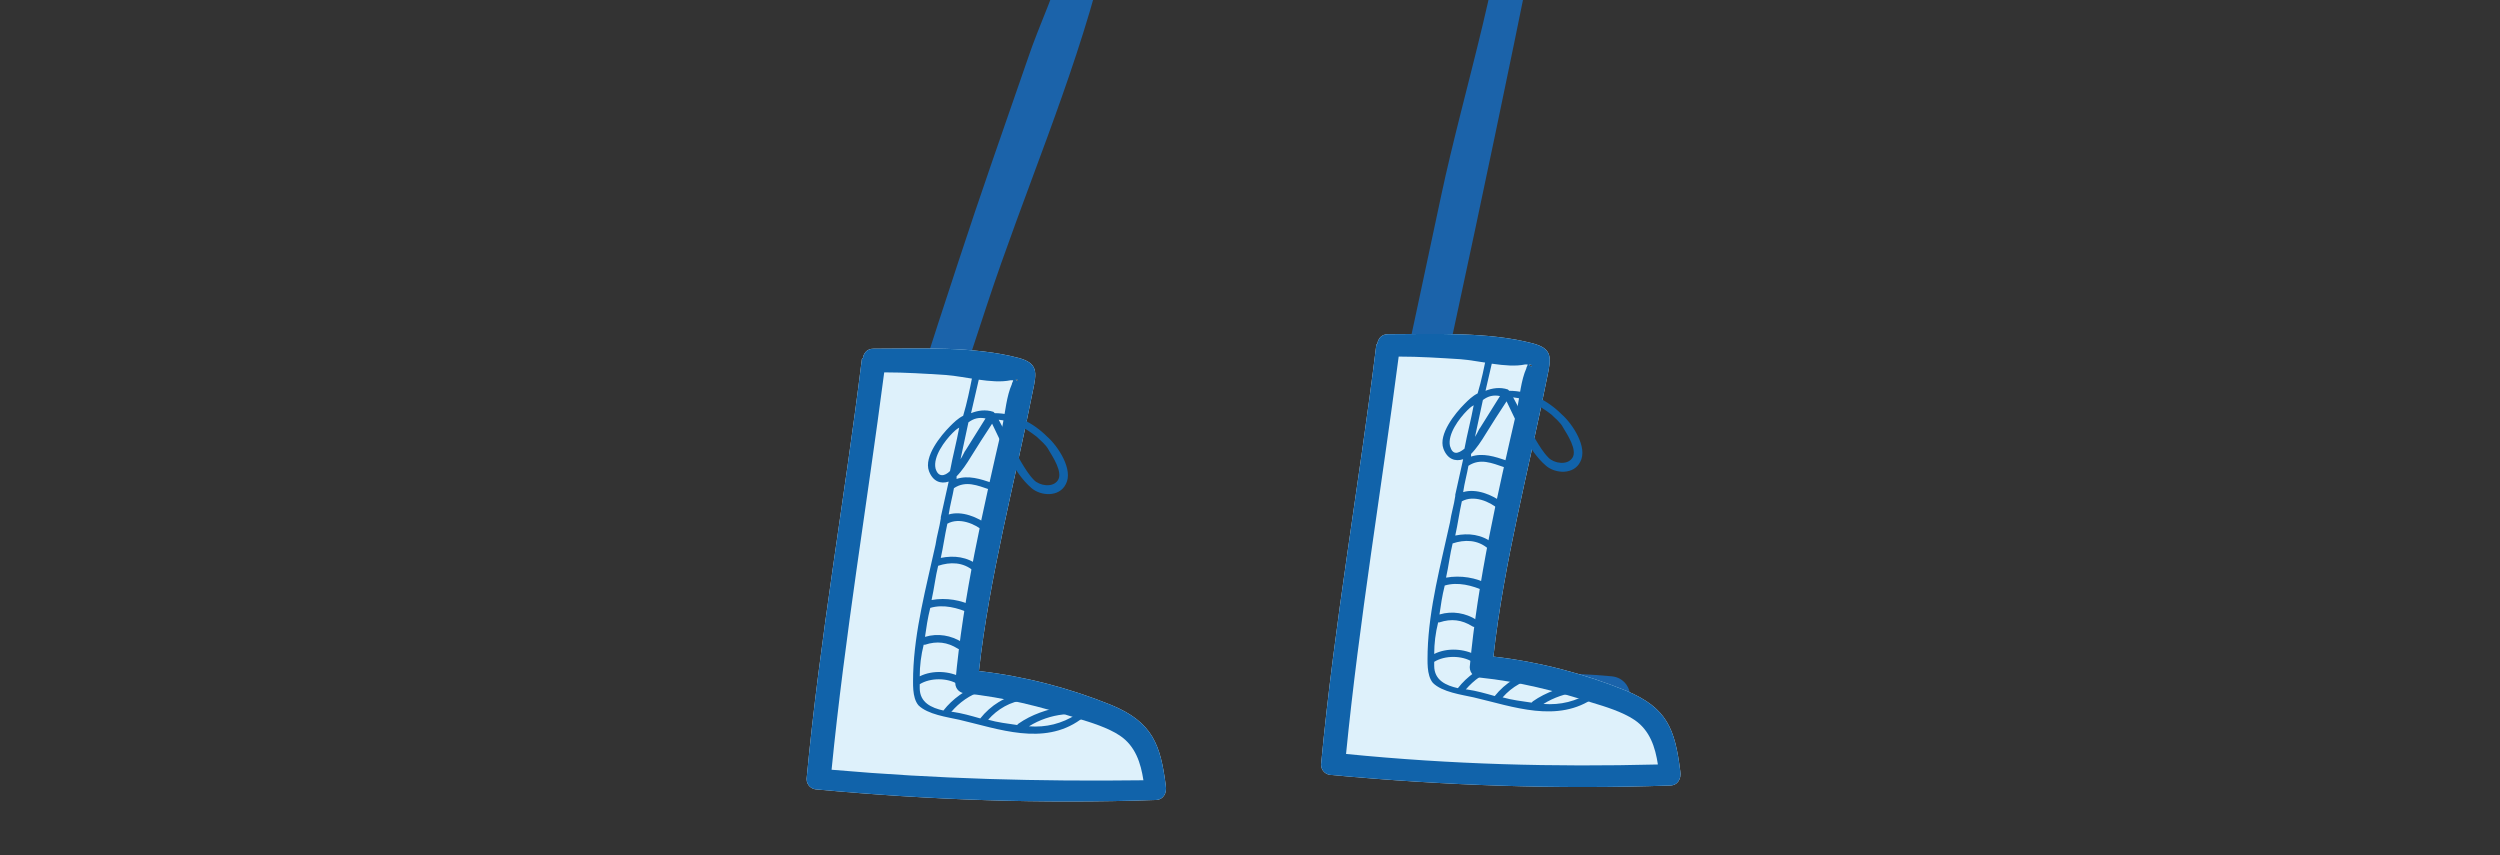 <?xml version="1.0" encoding="utf-8"?>
<!-- Generator: Adobe Illustrator 18.1.1, SVG Export Plug-In . SVG Version: 6.00 Build 0)  -->
<svg version="1.1" baseProfile="tiny" xmlns="http://www.w3.org/2000/svg" xmlns:xlink="http://www.w3.org/1999/xlink" x="0px"
	 y="0px" viewBox="0 0 190 65" xml:space="preserve">
<rect x="0" y="0" width="190" height="65" fill="#333333" stroke="none"/>
<g id="Calque_3" display="none">
</g>
<g id="tete_F_04" display="none">
</g>
<g id="tete_F_03" display="none">
</g>
<g id="tete_F_02" display="none">
</g>
<g id="tete_F_01_1_" display="none">
</g>
<g id="tete_H_04" display="none">
</g>
<g id="tete_H_03" display="none">
</g>
<g id="tete_H_02" display="none">
</g>
<g id="tete_H_01" display="none">
</g>
<g id="body_F_04" display="none">
	<g display="inline">
		<path fill="#1B63AA" d="M82.5,55.6c-6.1-0.5-12-0.3-18,0.5c0.5,0.5,1,1,1.5,1.5c1.5-11.7,5.3-23.2,9-34.4
			c2.8-8.5,6.5-16.9,8.7-25.5c1.1-4.2,0-9.2-0.2-13.5c-0.5-10-1.1-20-1.7-29.9c-0.5-8.2-1.1-16.5-1.2-24.8c0-1.9-3-1.9-3,0
			c0.1,17,1.7,34.2,2.7,51.2c0.3,4.7,1.4,11.7,0.7,15.7C80.4-1,79,1.8,78.1,4.5c-1.8,5.2-3.6,10.3-5.3,15.5
			c-4,12.2-8.2,24.8-9.9,37.6c-0.1,0.7,0.8,1.6,1.5,1.5c6-0.8,12-1,18-0.5C84.4,58.8,84.4,55.8,82.5,55.6L82.5,55.6z"/>
	</g>
	<g display="inline">
		<path fill="#1B63AA" d="M122.5,51.4c-6.5-0.6-13,0-19.5-0.6c0.5,0.6,1,1.3,1.4,1.9c4.2-18.8,8.3-37.6,12.1-56.4
			c0.8-3.9,1.6-7.3,1.2-11.3c-0.8-8.2-2-16.3-3.1-24.5c-1.6-11.2-3.2-22.4-5.4-33.5c-0.4-1.9-3.3-1.1-2.9,0.8
			c2.5,12.3,4.2,24.8,5.9,37.2c1,7.5,3.2,16,2.7,23.6c-0.5,8.7-3.6,17.9-5.4,26.4c-2.6,12.3-5.3,24.6-8,36.9c-0.2,1,0.4,1.8,1.4,1.9
			c6.5,0.6,13,0,19.5,0.6C124.4,54.6,124.4,51.6,122.5,51.4L122.5,51.4z"/>
	</g>
</g>
<g id="body_F_03" display="none">
	<g display="inline">
		<path fill="#1B63AA" d="M82.5,54.6c-6.1-0.5-12-0.3-18,0.5c0.5,0.5,1,1,1.5,1.5c1.5-11.7,5.3-23.2,9-34.4
			c2.8-8.5,6.5-16.9,8.7-25.5c1.1-4.2,0-9.2-0.2-13.5c-0.5-10-1.1-20-1.7-29.9c-0.5-8.2-1.1-16.5-1.2-24.8c0-1.9-3-1.9-3,0
			c0.1,17,1.7,34.2,2.7,51.2c0.3,4.7,1.4,11.7,0.7,15.7C80.4-2,79,0.8,78.1,3.5c-1.8,5.2-3.6,10.3-5.3,15.5
			c-4,12.2-8.2,24.8-9.9,37.6c-0.1,0.7,0.8,1.6,1.5,1.5c6-0.8,12-1,18-0.5C84.4,57.8,84.4,54.8,82.5,54.6L82.5,54.6z"/>
	</g>
	<g display="inline">
		<path fill="#1B63AA" d="M122.5,50.4c-6.5-0.6-13,0-19.5-0.6c0.5,0.6,1,1.3,1.4,1.9c4.2-18.8,8.3-37.6,12.1-56.4
			c0.8-3.9,1.6-7.3,1.2-11.3c-0.8-8.2-2-16.3-3.1-24.5c-1.6-11.2-3.2-22.4-5.4-33.5c-0.4-1.9-3.3-1.1-2.9,0.8
			c2.5,12.3,4.2,24.8,5.9,37.2c1,7.5,3.2,16,2.7,23.6c-0.5,8.7-3.6,17.9-5.4,26.4c-2.6,12.3-5.3,24.6-8,36.9c-0.2,1,0.4,1.8,1.4,1.9
			c6.5,0.6,13,0,19.5,0.6C124.4,53.6,124.4,50.6,122.5,50.4L122.5,50.4z"/>
	</g>
</g>
<g id="body_F_02" display="none">
	<g display="inline">
		<path fill="#1B63AA" d="M82.5,55.6c-6.1-0.5-12-0.3-18,0.5c0.5,0.5,1,1,1.5,1.5c1.5-11.7,5.3-23.2,9-34.4
			c2.8-8.5,6.5-16.9,8.7-25.5c1.1-4.2,0-9.2-0.2-13.5c-0.5-10-1.1-20-1.7-29.9c-0.5-8.2-1.1-16.5-1.2-24.8c0-1.9-3-1.9-3,0
			c0.1,17,1.7,34.2,2.7,51.2c0.3,4.7,1.4,11.7,0.7,15.7C80.4-1,79,1.8,78.1,4.5c-1.8,5.2-3.6,10.3-5.3,15.5
			c-4,12.2-8.2,24.8-9.9,37.6c-0.1,0.7,0.8,1.6,1.5,1.5c6-0.8,12-1,18-0.5C84.4,58.8,84.4,55.8,82.5,55.6L82.5,55.6z"/>
	</g>
	<g display="inline">
		<path fill="#1B63AA" d="M122.5,51.4c-6.5-0.6-13,0-19.5-0.6c0.5,0.6,1,1.3,1.4,1.9c4.2-18.8,8.3-37.6,12.1-56.4
			c0.8-3.9,1.6-7.3,1.2-11.3c-0.8-8.2-2-16.3-3.1-24.5c-1.6-11.2-3.2-22.4-5.4-33.5c-0.4-1.9-3.3-1.1-2.9,0.8
			c2.5,12.3,4.2,24.8,5.9,37.2c1,7.5,3.2,16,2.7,23.6c-0.5,8.7-3.6,17.9-5.4,26.4c-2.6,12.3-5.3,24.6-8,36.9c-0.2,1,0.4,1.8,1.4,1.9
			c6.5,0.6,13,0,19.5,0.6C124.4,54.6,124.4,51.6,122.5,51.4L122.5,51.4z"/>
	</g>
</g>
<g id="body_F_01" display="none">
	<g display="inline">
		<path fill="#1B63AA" d="M82.5,55.6c-6.1-0.5-12-0.3-18,0.5c0.5,0.5,1,1,1.5,1.5c1.5-11.7,5.3-23.2,9-34.4
			c2.8-8.5,6.5-16.9,8.7-25.5c1.1-4.2,0-9.2-0.2-13.5c-0.5-10-1.1-20-1.7-29.9c-0.5-8.2-1.1-16.5-1.2-24.8c0-1.9-3-1.9-3,0
			c0.1,17,1.7,34.2,2.7,51.2c0.3,4.7,1.4,11.7,0.7,15.7C80.4-1,79,1.8,78.1,4.5c-1.8,5.2-3.6,10.3-5.3,15.5
			c-4,12.2-8.2,24.8-9.9,37.6c-0.1,0.7,0.8,1.6,1.5,1.5c6-0.8,12-1,18-0.5C84.4,58.8,84.4,55.8,82.5,55.6L82.5,55.6z"/>
	</g>
	<g display="inline">
		<path fill="#1B63AA" d="M122.5,51.4c-6.5-0.6-13,0-19.5-0.6c0.5,0.6,1,1.3,1.4,1.9c4.2-18.8,8.3-37.6,12.1-56.4
			c0.8-3.9,1.6-7.3,1.2-11.3c-0.8-8.2-2-16.3-3.1-24.5c-1.6-11.2-3.2-22.4-5.4-33.5c-0.4-1.9-3.3-1.1-2.9,0.8
			c2.5,12.3,4.2,24.8,5.9,37.2c1,7.5,3.2,16,2.7,23.6c-0.5,8.7-3.6,17.9-5.4,26.4c-2.6,12.3-5.3,24.6-8,36.9c-0.2,1,0.4,1.8,1.4,1.9
			c6.5,0.6,13,0,19.5,0.6C124.4,54.6,124.4,51.6,122.5,51.4L122.5,51.4z"/>
	</g>
</g>
<g id="body_F_00_-_neutre">
	<g>
		<path fill="#1B63AA" d="M82.5,55.6c-6.1-0.5-12-0.3-18,0.5c0.5,0.5,1,1,1.5,1.5c1.5-11.7,5.3-23.2,9-34.4
			c2.8-8.5,6.5-16.9,8.7-25.5c1.1-4.2,0-9.2-0.2-13.5c-0.5-10-1.1-20-1.7-29.9c-0.5-8.2-1.1-16.5-1.2-24.8c0-1.9-3-1.9-3,0
			c0.1,17,1.7,34.2,2.7,51.2c0.3,4.7,1.4,11.7,0.7,15.7C80.4-1,79,1.8,78.1,4.5c-1.8,5.2-3.6,10.3-5.3,15.5
			c-4,12.2-8.2,24.8-9.9,37.6c-0.1,0.7,0.8,1.6,1.5,1.5c6-0.8,12-1,18-0.5C84.4,58.8,84.4,55.8,82.5,55.6L82.5,55.6z"/>
	</g>
	<g>
		<path fill="#1B63AA" d="M122.5,51.4c-6.5-0.6-13,0-19.5-0.6c0.5,0.6,1,1.3,1.4,1.9c4.2-18.8,8.3-37.6,12.1-56.4
			c0.8-3.9,1.6-7.3,1.2-11.3c-0.8-8.2-2-16.3-3.1-24.5c-1.6-11.2-3.2-22.4-5.4-33.5c-0.4-1.9-3.3-1.1-2.9,0.8
			c2.5,12.3,4.2,24.8,5.9,37.2c1,7.5,3.2,16,2.7,23.6c-0.5,8.7-3.6,17.9-5.4,26.4c-2.6,12.3-5.3,24.6-8,36.9c-0.2,1,0.4,1.8,1.4,1.9
			c6.5,0.6,13,0,19.5,0.6C124.4,54.6,124.4,51.6,122.5,51.4L122.5,51.4z"/>
	</g>
</g>
<g id="body_M_03" display="none">
	<g display="inline">
		<path fill="#1B63AA" d="M82.5,55.6c-6.1-0.5-12-0.3-18,0.5c0.5,0.5,1,1,1.5,1.5c1.5-11.7,5.3-23.2,9-34.4
			c2.8-8.5,6.5-16.9,8.7-25.5c1.1-4.2,0-9.2-0.2-13.5c-0.5-10-1.1-20-1.7-29.9c-0.5-8.2-1.1-16.5-1.2-24.8c0-1.9-3-1.9-3,0
			c0.1,17,1.7,34.2,2.7,51.2c0.3,4.7,1.4,11.7,0.7,15.7C80.4-1,79,1.8,78.1,4.5c-1.8,5.2-3.6,10.3-5.3,15.5
			c-4,12.2-8.2,24.8-9.9,37.6c-0.1,0.7,0.8,1.6,1.5,1.5c6-0.8,12-1,18-0.5C84.4,58.8,84.4,55.8,82.5,55.6L82.5,55.6z"/>
	</g>
	<g display="inline">
		<path fill="#1B63AA" d="M122.5,51.4c-6.5-0.6-13,0-19.5-0.6c0.5,0.6,1,1.3,1.4,1.9c4.2-18.8,8.3-37.6,12.1-56.4
			c0.8-3.9,1.6-7.3,1.2-11.3c-0.8-8.2-2-16.3-3.1-24.5c-1.6-11.2-3.2-22.4-5.4-33.5c-0.4-1.9-3.3-1.1-2.9,0.8
			c2.5,12.3,4.2,24.8,5.9,37.2c1,7.5,3.2,16,2.7,23.6c-0.5,8.7-3.6,17.9-5.4,26.4c-2.6,12.3-5.3,24.6-8,36.9c-0.2,1,0.4,1.8,1.4,1.9
			c6.5,0.6,13,0,19.5,0.6C124.4,54.6,124.4,51.6,122.5,51.4L122.5,51.4z"/>
	</g>
</g>
<g id="body_M_02" display="none">
	<g display="inline">
		<path fill="#1B63AA" d="M82.5,55.6c-6.1-0.5-12-0.3-18,0.5c0.5,0.5,1,1,1.5,1.5c1.5-11.7,5.3-23.2,9-34.4
			c2.8-8.5,6.5-16.9,8.7-25.5c1.1-4.2,0-9.2-0.2-13.5c-0.5-10-1.1-20-1.7-29.9c-0.5-8.2-1.1-16.5-1.2-24.8c0-1.9-3-1.9-3,0
			c0.1,17,1.7,34.2,2.7,51.2c0.3,4.7,1.4,11.7,0.7,15.7C80.4-1,79,1.8,78.1,4.5c-1.8,5.2-3.6,10.3-5.3,15.5
			c-4,12.2-8.2,24.8-9.9,37.6c-0.1,0.7,0.8,1.6,1.5,1.5c6-0.8,12-1,18-0.5C84.4,58.8,84.4,55.8,82.5,55.6L82.5,55.6z"/>
	</g>
	<g display="inline">
		<path fill="#1B63AA" d="M122.5,51.4c-6.5-0.6-13,0-19.5-0.6c0.5,0.6,1,1.3,1.4,1.9c4.2-18.8,8.3-37.6,12.1-56.4
			c0.8-3.9,1.6-7.3,1.2-11.3c-0.8-8.2-2-16.3-3.1-24.5c-1.6-11.2-3.2-22.4-5.4-33.5c-0.4-1.9-3.3-1.1-2.9,0.8
			c2.5,12.3,4.2,24.8,5.9,37.2c1,7.5,3.2,16,2.7,23.6c-0.5,8.7-3.6,17.9-5.4,26.4c-2.6,12.3-5.3,24.6-8,36.9c-0.2,1,0.4,1.8,1.4,1.9
			c6.5,0.6,13,0,19.5,0.6C124.4,54.6,124.4,51.6,122.5,51.4L122.5,51.4z"/>
	</g>
</g>
<g id="body_M_01" display="none">
	<g display="inline">
		<path fill="#1B63AA" d="M82.5,55.6c-6.1-0.5-12-0.3-18,0.5c0.5,0.5,1,1,1.5,1.5c1.5-11.7,5.3-23.2,9-34.4
			c2.8-8.5,6.5-16.9,8.7-25.5c1.1-4.2,0-9.2-0.2-13.5c-0.5-10-1.1-20-1.7-29.9c-0.5-8.2-1.1-16.5-1.2-24.8c0-1.9-3-1.9-3,0
			c0.1,17,1.7,34.2,2.7,51.2c0.3,4.7,1.4,11.7,0.7,15.7C80.4-1,79,1.8,78.1,4.5c-1.8,5.2-3.6,10.3-5.3,15.5
			c-4,12.2-8.2,24.8-9.9,37.6c-0.1,0.7,0.8,1.6,1.5,1.5c6-0.8,12-1,18-0.5C84.4,58.8,84.4,55.8,82.5,55.6L82.5,55.6z"/>
	</g>
	<g display="inline">
		<path fill="#1B63AA" d="M122.5,51.4c-6.5-0.6-13,0-19.5-0.6c0.5,0.6,1,1.3,1.4,1.9c4.2-18.8,8.3-37.6,12.1-56.4
			c0.8-3.9,1.6-7.3,1.2-11.3c-0.8-8.2-2-16.3-3.1-24.5c-1.6-11.2-3.2-22.4-5.4-33.5c-0.4-1.9-3.3-1.1-2.9,0.8
			c2.5,12.3,4.2,24.8,5.9,37.2c1,7.5,3.2,16,2.7,23.6c-0.5,8.7-3.6,17.9-5.4,26.4c-2.6,12.3-5.3,24.6-8,36.9c-0.2,1,0.4,1.8,1.4,1.9
			c6.5,0.6,13,0,19.5,0.6C124.4,54.6,124.4,51.6,122.5,51.4L122.5,51.4z"/>
	</g>
</g>
<g id="body_M_00_-_neutre" display="none">
	<g display="inline">
		<path fill="#1B63AA" d="M82.5,55.6c-6.1-0.5-12-0.3-18,0.5c0.5,0.5,1,1,1.5,1.5c1.5-11.7,5.3-23.2,9-34.4
			c2.8-8.5,6.5-16.9,8.7-25.5c1.1-4.2,0-9.2-0.2-13.5c-0.5-10-1.1-20-1.7-29.9c-0.5-8.2-1.1-16.5-1.2-24.8c0-1.9-3-1.9-3,0
			c0.1,17,1.7,34.2,2.7,51.2c0.3,4.7,1.4,11.7,0.7,15.7C80.4-1,79,1.8,78.1,4.5c-1.8,5.2-3.6,10.3-5.3,15.5
			c-4,12.2-8.2,24.8-9.9,37.6c-0.1,0.7,0.8,1.6,1.5,1.5c6-0.8,12-1,18-0.5C84.4,58.8,84.4,55.8,82.5,55.6L82.5,55.6z"/>
	</g>
	<g display="inline">
		<path fill="#1B63AA" d="M122.5,51.4c-6.5-0.6-13,0-19.5-0.6c0.5,0.6,1,1.3,1.4,1.9c4.2-18.8,8.3-37.6,12.1-56.4
			c0.8-3.9,1.6-7.3,1.2-11.3c-0.8-8.2-2-16.3-3.1-24.5c-1.6-11.2-3.2-22.4-5.4-33.5c-0.4-1.9-3.3-1.1-2.9,0.8
			c2.5,12.3,4.2,24.8,5.9,37.2c1,7.5,3.2,16,2.7,23.6c-0.5,8.7-3.6,17.9-5.4,26.4c-2.6,12.3-5.3,24.6-8,36.9c-0.2,1,0.4,1.8,1.4,1.9
			c6.5,0.6,13,0,19.5,0.6C124.4,54.6,124.4,51.6,122.5,51.4L122.5,51.4z"/>
	</g>
</g>
<g id="tenue_F_03" display="none">
	<g display="inline">
		<path fill="#DEF1FC" d="M74.8,49.4c1.2-6.3,2.7-12.5,3.9-18.8c3.2-0.1,5-2.1,3.7-5.2c1.2-1.7,1.3-4.1-0.1-5.8
			c-0.9-1.1-1.7-0.6-2.8-0.5c-3.5,0.4-7.8-0.6-11.1-1.9c-1.7-0.7-3.7-2.7-5.6-2.6c-0.1,0-0.2,0-0.2,0c0,0,0,0-0.1,0c0,0,0,0-0.1,0
			c0,0,0,0-0.1,0c-2.4,1.3-3,4.6-2,7c-0.7,0.3-1.4,1-1.6,1.8c-0.3,1.4,0.4,2.2,1.5,2.8c-0.7,7.1-0.3,14.4-1.6,21.4
			c-0.8,4.1-1.6,8.2-2,12.4c0,0.5,0.4,0.8,0.8,0.8c10.9,1.2,21.9,1.7,32.8,1.5c0.6,0,1.1-0.7,0.7-1.3C87.3,55.6,81.1,51.7,74.8,49.4
			z"/>
		<path fill="#DEF1FC" d="M130,55.7c-2-3.1-4.5-5.9-7.9-7.5c-2.7-1.3-5.6-1.8-8.4-2.6c1.1-5.6,2.4-11.3,3.9-16.8
			c0.3-0.1,0.6-0.2,0.9-0.3c0.7-0.3,1.5-0.7,2-1.3c1.5-1.5,1.5-3.3,0.8-5.1c1.2-1.7,1.3-4.1-0.1-5.8c-1-1.1-1.7-0.6-3-0.4
			c-3.7,0.5-8,0-11.6-0.8c-1.5-0.4-3.3-1.6-4.9-1.5c0,0,0,0-0.1,0c-0.1,0-0.2,0-0.4,0.1c-2.4,1.3-3,4.6-2,7c-0.7,0.3-1.4,1-1.6,1.8
			c-0.3,1.4,0.4,2.2,1.5,2.8c-0.6,5-0.6,10-1,15c-0.4,5.6-2.1,11-2.6,16.6c0,0.5,0.4,0.8,0.8,0.8c11,0.4,21.9-0.4,32.8-0.8
			C129.8,56.9,130.3,56.2,130,55.7z"/>
	</g>
	<path display="inline" fill="#0F63AA" d="M62.4,14.8c-2.8,1.5-3.1,5.7-1.5,8c0.2-0.4,0.5-0.8,0.7-1.3c-1.3-0.1-2.5,0.8-2.8,2
		c-0.4,1.6,0.8,2.5,2.2,3.1c-0.2-0.3-0.4-0.5-0.6-0.8c-0.8,7.3-0.3,14.8-1.7,21.9c-0.8,4.1-1.6,8.2-2,12.4c0,0.5,0.4,0.8,0.8,0.8
		c10.9,1.2,21.9,1.7,32.8,1.5c0.6,0,1.1-0.7,0.7-1.3c-3.9-5.8-10.5-9.8-17-12c0.2,0.3,0.4,0.7,0.6,1c1.3-6.8,2.9-13.5,4.2-20.2
		c-0.3,0.2-0.5,0.4-0.8,0.6c3.8,0.2,6-2.1,4.2-5.7c0,0.3-0.1,0.7-0.1,1c1.5-1.7,1.8-4.4,0.2-6.2c-0.9-1.1-1.7-0.6-2.8-0.5
		c-3.5,0.4-7.8-0.6-11.1-1.9c-1.7-0.7-3.7-2.7-5.6-2.6c-1.1,0-1.1,1.7,0,1.7c1.3,0,3.1,1.7,4.3,2.2c2.6,1.1,5.4,1.7,8.1,2.1
		c1.6,0.2,3.3,0.4,4.9,0.1c0.2,0,0.7-0.3,0.9-0.2c0.1,0,0.3,0.4,0.4,1c0.2,1.2,0.4,2.1-0.6,3.1c-0.3,0.3-0.3,0.7-0.1,1
		c1.3,2.6-0.5,3.4-2.7,3.2c-0.3,0-0.7,0.3-0.8,0.6C75.9,36.3,74.3,43,73,49.8c-0.1,0.5,0.1,0.9,0.6,1c6.1,2,12.4,5.8,16,11.3
		c0.2-0.4,0.5-0.8,0.7-1.3c-11,0.3-21.9-0.2-32.8-1.5c0.3,0.3,0.6,0.6,0.8,0.8c0.4-4.7,1.5-9.3,2.3-13.9c1.1-6.7,0.6-13.7,1.4-20.4
		c0-0.4-0.3-0.7-0.6-0.8c-1.1-1.2-1-1.8,0.2-1.8c0.6,0.1,1.1-0.8,0.7-1.3c-1.1-1.6-1.1-4.7,0.9-5.7C64.2,15.7,63.3,14.3,62.4,14.8z"
		/>
	<path display="inline" fill="#0F63AA" d="M78,28.9c-6,0.3-11.4-0.4-16.5-3.8c-0.9-0.6-1.7,0.8-0.8,1.4c5.3,3.6,11,4.3,17.3,4
		C79.1,30.5,79.1,28.9,78,28.9L78,28.9z"/>
	<path display="inline" fill="#0F63AA" d="M81.6,24.2c-3.9,0.2-7.8,0.2-11.6-0.3c-2.6-0.3-5.9-0.7-7.8-2.6c-0.8-0.7-2,0.4-1.2,1.2
		c2,1.9,4.9,2.5,7.4,2.9c4.4,0.7,8.8,0.7,13.2,0.5C82.6,25.8,82.6,24.1,81.6,24.2L81.6,24.2z"/>
	<path display="inline" fill="#0F63AA" d="M101.3,13.7c-2.8,1.5-3.1,5.7-1.5,8c0.2-0.4,0.5-0.8,0.7-1.3c-1.3-0.1-2.5,0.8-2.8,2
		c-0.4,1.6,0.8,2.5,2.2,3.1c-0.2-0.3-0.4-0.5-0.6-0.8c-0.7,5.1-0.6,10.3-1,15.5c-0.4,5.6-2.1,11-2.6,16.6c0,0.5,0.4,0.8,0.8,0.8
		c11,0.4,21.9-0.4,32.8-0.8c0.6,0,1.1-0.7,0.7-1.3c-2-3.1-4.5-5.9-7.9-7.5c-2.9-1.4-6.1-1.9-9.2-2.9c0.2,0.3,0.4,0.7,0.6,1
		c1.1-5.9,2.5-11.8,4.1-17.6c0.2-0.5-0.9,0.4-0.2,0.1c0.3-0.2,0.7-0.2,1.1-0.4c0.7-0.3,1.5-0.7,2-1.3c1.7-1.6,1.5-3.7,0.5-5.7
		c0,0.3-0.1,0.7-0.1,1c1.5-1.7,1.8-4.4,0.2-6.2c-1-1.1-1.7-0.6-3-0.4c-3.7,0.5-8,0-11.6-0.8c-1.5-0.4-3.3-1.6-4.9-1.5
		c-1.1,0.1-1.1,1.7,0,1.7c1-0.1,2.1,0.7,3,1c2.6,0.8,5.4,1.1,8.1,1.3c1.9,0.1,3.9,0.2,5.8-0.1c0.2,0,1.1-0.3,1.3-0.3
		c1.3,0.6,0.5,3.4-0.1,4.1c-0.3,0.3-0.3,0.7-0.1,1c1.3,2.7-0.4,4.4-3,4.9c-0.3,0.1-0.5,0.3-0.6,0.6c-1.2,6-3,11.9-4.2,18
		c-0.1,0.5,0.1,0.9,0.6,1c2.6,0.8,5.3,1.3,7.9,2.3c3.6,1.4,6.1,4.1,8.2,7.3c0.2-0.4,0.5-0.8,0.7-1.3c-10.9,0.3-21.9,1.1-32.8,0.8
		c0.3,0.3,0.6,0.6,0.8,0.8c0.5-5.6,2.2-11,2.6-16.6c0.4-5.2,0.3-10.3,1-15.5c0.1-0.4-0.3-0.7-0.6-0.8c-1.1-1.2-1-1.8,0.2-1.8
		c0.6,0.1,1.1-0.8,0.7-1.3c-1.1-1.6-1.1-4.7,0.9-5.7C103,14.6,102.2,13.2,101.3,13.7z"/>
	<path display="inline" fill="#0F63AA" d="M116.7,27.3c-2.6,0.6-5.6-0.1-8.2-0.6c-2.7-0.5-5.7-1.2-8.1-2.7c-0.9-0.6-1.7,0.9-0.8,1.4
		c2.7,1.7,6.1,2.4,9.2,3c2.7,0.5,5.7,1,8.3,0.4C118.2,28.7,117.7,27.1,116.7,27.3L116.7,27.3z"/>
	<path display="inline" fill="#0F63AA" d="M120,20.9c-5.6,3.1-13.6,2.1-19.2-0.4c-1-0.4-1.8,1-0.8,1.4c6.1,2.8,14.7,3.8,20.8,0.4
		C121.8,21.9,121,20.4,120,20.9L120,20.9z"/>
</g>
<g id="tenue_F_02">
	<g>
		<path fill="#DEF1FB" d="M84.5,53.6c-3.2-1.3-6.6-2.2-10.1-2.6c0.8-7.2,2.7-14.2,4.1-21.3c0.3-1.4,0.4-2.1-1.1-2.5
			c-3.4-0.9-7.5-0.7-11-0.7c-0.5,0-0.7,0.3-0.8,0.6c0,0.1,0,0.1-0.1,0.2c-1.3,10.6-3.2,21.2-4.2,31.9c0,0.5,0.4,0.8,0.8,0.8
			c8.6,0.8,17.1,1.1,25.7,0.8c0.6,0,0.9-0.5,0.8-1.1C88.2,56.6,87.6,54.9,84.5,53.6z M77.2,28.8C77.5,28.9,77.3,29.1,77.2,28.8
			L77.2,28.8z"/>
		<path fill="#DEF1FB" d="M123.6,52.5c-3.2-1.3-6.6-2.2-10.1-2.6c0.8-7.2,2.7-14.2,4.1-21.3c0.3-1.4,0.4-2.1-1.1-2.5
			c-3.4-0.9-7.5-0.7-11-0.7c-0.5,0-0.7,0.3-0.8,0.6c0,0.1,0,0.1-0.1,0.2c-1.3,10.6-3.2,21.2-4.2,31.9c0,0.5,0.4,0.8,0.8,0.8
			c8.6,0.8,17.1,1.1,25.7,0.8c0.6,0,0.9-0.5,0.8-1.1C127.3,55.4,126.7,53.8,123.6,52.5z M116.2,27.7C116.6,27.7,116.4,28,116.2,27.7
			L116.2,27.7z"/>
	</g>
	<g>
		<path fill="#1163AA" d="M84.5,53.6c-3.2-1.3-6.6-2.2-10.1-2.6c0.8-7.2,2.7-14.2,4.1-21.3c0.3-1.4,0.4-2.1-1.1-2.5
			c-3.4-0.9-7.5-0.7-11-0.7c-0.5,0-0.7,0.3-0.8,0.6c0,0.1,0,0.1-0.1,0.2c-1.3,10.6-3.2,21.2-4.2,31.9c0,0.5,0.4,0.8,0.8,0.8
			c8.6,0.8,17.1,1.1,25.7,0.8c0.6,0,0.9-0.5,0.8-1.1C88.2,56.6,87.6,54.9,84.5,53.6z M77.2,28.8C77.5,28.9,77.3,29.1,77.2,28.8
			L77.2,28.8z M63.2,58.5c1-10.1,2.7-20.2,4-30.2c1.6,0,3.1,0.1,4.7,0.2c1.4,0.1,3.5,0.7,4.9,0.4c0.1,0,0.2,0,0.2,0
			c0,0.1-0.1,0.2-0.1,0.3c-0.4,0.9-0.5,2.1-0.7,3.1c-1.5,6.5-3,13-3.6,19.6c0,0.5,0.4,0.8,0.8,0.8c2.9,0.3,5.7,1,8.5,1.9
			c1,0.3,2.3,0.7,3.2,1.3c1.2,0.8,1.6,2.1,1.8,3.4C79,59.4,71.2,59.2,63.2,58.5z"/>
		<path fill="#1163AA" d="M123.6,52.5c-3.2-1.3-6.6-2.2-10.1-2.6c0.8-7.2,2.7-14.2,4.1-21.3c0.3-1.4,0.4-2.1-1.1-2.5
			c-3.4-0.9-7.5-0.7-11-0.7c-0.5,0-0.7,0.3-0.8,0.6c0,0.1,0,0.1-0.1,0.2c-1.3,10.6-3.2,21.2-4.2,31.9c0,0.5,0.4,0.8,0.8,0.8
			c8.6,0.8,17.1,1.1,25.7,0.8c0.6,0,0.9-0.5,0.8-1.1C127.3,55.4,126.7,53.8,123.6,52.5z M116.2,27.7C116.6,27.7,116.4,28,116.2,27.7
			L116.2,27.7z M102.3,57.3c1-10.1,2.7-20.2,4-30.2c1.6,0,3.1,0.1,4.7,0.2c1.4,0.1,3.5,0.7,4.9,0.4c0.1,0,0.2,0,0.2,0
			c0,0.1-0.1,0.2-0.1,0.3c-0.4,0.9-0.5,2.1-0.7,3.1c-1.5,6.5-3,13-3.6,19.6c0,0.5,0.4,0.8,0.8,0.8c2.9,0.3,5.7,1,8.5,1.9
			c1,0.3,2.3,0.7,3.2,1.3c1.2,0.8,1.6,2.1,1.8,3.4C118.1,58.3,110.3,58.1,102.3,57.3z"/>
	</g>
	<g>
		<path fill="#1163AA" d="M81.8,54.3c-1.1,0.7-2.3,1-3.6,0.9c0.8-0.5,1.7-0.8,2.6-0.9c0.4,0,0.4-0.6,0-0.6c-1.2,0.2-2.4,0.6-3.4,1.3
			c0,0-0.1,0.1-0.1,0.1c-0.7-0.1-1.5-0.2-2.2-0.4c0.7-0.8,1.7-1.4,2.8-1.5c0.4-0.1,0.2-0.6-0.2-0.5c-1.3,0.2-2.4,0.9-3.2,1.9
			c-0.7-0.2-1.4-0.4-2.1-0.5c0,0-0.1,0-0.1,0c0.6-0.7,1.4-1.3,2.4-1.6c0.3-0.1,0.2-0.7-0.2-0.5c-1.1,0.4-2.1,1.1-2.8,2
			c-0.9-0.2-1.8-0.6-1.8-1.7c0-0.1,0-0.2,0-0.3c0.8-0.5,2.1-0.5,2.9,0c0.3,0.2,0.6-0.3,0.3-0.5c-0.9-0.5-2.2-0.6-3.2-0.1
			c0-0.8,0.1-1.6,0.3-2.4c0,0,0.1,0,0.1,0c0.9-0.3,1.7-0.2,2.5,0.3c0.3,0.2,0.6-0.3,0.3-0.5c-0.8-0.5-1.8-0.7-2.8-0.4
			c0.1-0.7,0.2-1.4,0.4-2.2c1-0.3,2.1,0,3,0.4c0.3,0.2,0.6-0.3,0.3-0.5c-0.9-0.5-2.1-0.7-3.2-0.5c0.2-0.9,0.3-1.8,0.5-2.6
			c0.9-0.3,1.9-0.3,2.7,0.4c0.3,0.2,0.7-0.2,0.4-0.4c-0.9-0.7-1.9-0.8-2.9-0.6c0.2-0.9,0.3-1.7,0.5-2.6c0.9-0.5,2.1,0,2.8,0.6
			c0.3,0.2,0.6-0.3,0.3-0.5c-0.8-0.6-2-1.1-3-0.8c0.1-0.7,0.3-1.4,0.4-2c0.9-0.6,1.8-0.2,2.7,0.1c0.3,0.1,0.5-0.4,0.2-0.5
			c-0.9-0.3-1.8-0.6-2.7-0.3c0-0.1,0-0.1,0-0.2c0.4-0.4,0.8-1,1.1-1.5c0.5-0.8,1-1.6,1.6-2.5c0.8,1.6,1.6,3.7,3,4.9
			c0.7,0.6,2.1,0.7,2.6-0.3c0.6-1.1-0.6-2.9-1.4-3.6c-1.1-1.1-2.5-1.8-4-1.8c0,0,0,0,0,0c0,0-0.1-0.1-0.1-0.1
			c-0.6-0.2-1.2-0.1-1.7,0.1c0.2-0.9,0.4-1.7,0.6-2.6c0.1-0.4-0.5-0.5-0.5-0.2c-0.2,1-0.4,2-0.7,3c-0.4,0.2-0.7,0.5-1,0.8
			c-0.7,0.7-2,2.3-1.6,3.4c0.3,0.8,0.9,1,1.5,0.8c-0.2,0.9-0.4,1.8-0.6,2.7c0,0,0,0.1,0,0.1c-0.1,0.7-0.3,1.3-0.4,2
			c-0.7,3.2-1.6,6.5-1.7,9.8c0,0.7-0.1,1.8,0.4,2.4c0.7,0.7,2.2,0.9,3.1,1.1c3,0.7,6.4,2,9.2,0C82.4,54.6,82.1,54.1,81.8,54.3z
			 M78.8,33.2c0.3,0.3,0.7,0.6,0.9,1c0.3,0.5,1.1,1.7,0.7,2.3c-0.4,0.6-1.4,0.4-1.8,0c-0.4-0.4-0.7-0.9-1-1.4
			c-0.6-1-1.1-2.1-1.7-3.2C77,32,77.9,32.5,78.8,33.2z M74.9,31.8c-0.5,0.8-1,1.6-1.5,2.4c-0.1,0.1-0.2,0.4-0.4,0.7
			c0.2-0.9,0.4-1.9,0.6-2.8C74,31.8,74.4,31.7,74.9,31.8z M71.1,35.6c-0.2-0.9,0.7-2.1,1.3-2.7c0.1-0.1,0.3-0.3,0.5-0.4
			c-0.2,1.1-0.5,2.2-0.7,3.3C71.8,36.2,71.3,36.3,71.1,35.6z"/>
		<path fill="#1163AA" d="M120.9,52.6c-1.1,0.7-2.3,1-3.6,0.9c0.8-0.5,1.7-0.8,2.6-0.9c0.4,0,0.4-0.6,0-0.6
			c-1.2,0.2-2.4,0.6-3.4,1.3c0,0-0.1,0.1-0.1,0.1c-0.7-0.1-1.5-0.2-2.2-0.4c0.7-0.8,1.7-1.4,2.8-1.5c0.4-0.1,0.2-0.6-0.2-0.5
			c-1.3,0.2-2.4,0.9-3.2,1.9c-0.7-0.2-1.4-0.4-2.1-0.5c0,0-0.1,0-0.1,0c0.6-0.7,1.4-1.3,2.4-1.6c0.3-0.1,0.2-0.7-0.2-0.5
			c-1.1,0.4-2.1,1.1-2.8,2c-0.9-0.2-1.8-0.6-1.8-1.7c0-0.1,0-0.2,0-0.3c0.8-0.5,2.1-0.5,2.9,0c0.3,0.2,0.6-0.3,0.3-0.5
			c-0.9-0.5-2.2-0.6-3.2-0.1c0-0.8,0.1-1.6,0.3-2.4c0,0,0.1,0,0.1,0c0.9-0.3,1.7-0.2,2.5,0.3c0.3,0.2,0.6-0.3,0.3-0.5
			c-0.8-0.5-1.8-0.7-2.8-0.4c0.1-0.7,0.2-1.4,0.4-2.2c1-0.3,2.1,0,3,0.4c0.3,0.2,0.6-0.3,0.3-0.5c-0.9-0.5-2.1-0.7-3.2-0.5
			c0.2-0.9,0.3-1.8,0.5-2.6c0.9-0.3,1.9-0.3,2.7,0.4c0.3,0.2,0.7-0.2,0.4-0.4c-0.9-0.7-1.9-0.8-2.9-0.6c0.2-0.9,0.3-1.7,0.5-2.6
			c0.9-0.5,2.1,0,2.8,0.6c0.3,0.2,0.6-0.3,0.3-0.5c-0.8-0.6-2-1.1-3-0.8c0.1-0.7,0.3-1.4,0.4-2c0.9-0.6,1.8-0.2,2.7,0.1
			c0.3,0.1,0.5-0.4,0.2-0.5c-0.9-0.3-1.8-0.6-2.7-0.3c0-0.1,0-0.1,0-0.2c0.4-0.4,0.8-1,1.1-1.5c0.5-0.8,1-1.6,1.6-2.5
			c0.8,1.6,1.6,3.7,3,4.9c0.7,0.6,2.1,0.7,2.6-0.3c0.6-1.1-0.6-2.9-1.4-3.6c-1.1-1.1-2.5-1.8-4-1.8c0,0,0,0,0,0c0,0-0.1-0.1-0.1-0.1
			c-0.6-0.2-1.2-0.1-1.7,0.1c0.2-0.9,0.4-1.7,0.6-2.6c0.1-0.4-0.5-0.5-0.5-0.2c-0.2,1-0.4,2-0.7,3c-0.4,0.2-0.7,0.5-1,0.8
			c-0.7,0.7-2,2.3-1.6,3.4c0.3,0.8,0.9,1,1.5,0.8c-0.2,0.9-0.4,1.8-0.6,2.7c0,0,0,0.1,0,0.1c-0.1,0.7-0.3,1.3-0.4,2
			c-0.7,3.2-1.6,6.5-1.7,9.8c0,0.7-0.1,1.8,0.4,2.4c0.7,0.7,2.2,0.9,3.1,1.1c3,0.7,6.4,2,9.2,0C121.4,52.9,121.2,52.4,120.9,52.6z
			 M117.9,31.5c0.3,0.3,0.7,0.6,0.9,1c0.3,0.5,1.1,1.7,0.7,2.3c-0.4,0.6-1.4,0.4-1.8,0c-0.4-0.4-0.7-0.9-1-1.4
			c-0.6-1-1.1-2.1-1.7-3.2C116,30.3,117,30.8,117.9,31.5z M114,30.1c-0.5,0.8-1,1.6-1.5,2.4c-0.1,0.1-0.2,0.4-0.4,0.7
			c0.2-0.9,0.4-1.9,0.6-2.8C113.1,30.1,113.5,30,114,30.1z M110.2,33.9c-0.2-0.9,0.7-2.1,1.3-2.7c0.1-0.1,0.3-0.3,0.5-0.4
			c-0.2,1.1-0.5,2.2-0.7,3.3C110.8,34.5,110.4,34.6,110.2,33.9z"/>
	</g>
</g>
<g id="tenue_F_01" display="none">
	<g display="inline">
		<path fill="#DEF1FC" d="M73.2,48c-0.2-0.1-0.3-0.3-0.5-0.4c-0.3-0.3-0.9-0.3-1.2,0c-2.2,2.2-9.4,3.8-11.6,0.8
			c-0.1-0.1-0.2-0.2-0.3-0.3c-0.2-0.1-0.5-0.2-0.8,0c-1.4,0.7-1.9,2.9-2.3,4.3c-0.6,2.2-1,4.6-1.1,6.9c0,0.5,0.4,0.8,0.8,0.8
			c8.1,0.3,16.3,0.6,24.4,0.5c3.5,0,7-0.1,10.5-0.3c1.2-0.1,4,0.3,5-0.4c1.1-0.7,0.5-2.7,0.3-3.7c-0.3-1.8-0.8-4.1-2.8-4.7
			c-2.8-0.9-6.4,0.4-9.3,0.1c-2.2-0.2-5.1-0.7-7.6-1.6L73.2,48z"/>
		<path fill="#DEF1FC" d="M112.5,43.6c-0.2-0.1-0.3-0.3-0.5-0.5c-0.3-0.3-0.9-0.3-1.2,0c-2,2.2-8.3,3.8-10.3,0.8
			c-0.1-0.1-0.2-0.2-0.3-0.3c-0.2-0.1-0.5-0.2-0.8,0c-1.4,0.7-1.7,2.9-2.1,4.3c-0.5,2.2-0.9,4.6-0.9,6.9c0,0.5,0.4,0.8,0.8,0.8
			c7.5,0.3,15,0.6,22.5,0.5c3.2-0.1,6.4-0.2,9.6-0.3c0.9-0.1,3.2,0.2,3.9-0.5c0.9-0.8,0.2-3.1,0-4.1c-0.3-1.6-0.7-3.6-2.5-4.2
			c-2.5-0.8-5.7,0.4-8.3,0.1c-1.8-0.2-4.3-0.7-6.5-1.6L112.5,43.6z M114,42.1"/>
	</g>
	<g display="inline">
		<path fill="#0F63AA" d="M93.7,51.4c-2.8-0.9-6.4,0.4-9.3,0.1c-2.2-0.2-5.1-0.7-7.6-1.6c1.7-0.6,3.3-1.4,4.8-2.3
			c1.1-0.7,3.6-2.3,2.8-4c-1.2-2.4-4.9,0.1-7.6,2.5c0.9-2.6,1.4-5.5-0.5-6.3c-1.7-0.7-3.1,0.9-3.4,2.4c-0.4,1.9,0,3.9,0.3,5.8
			c-0.2-0.1-0.3-0.3-0.5-0.4c-0.3-0.3-0.9-0.3-1.2,0c-2.2,2.2-9.4,3.8-11.6,0.8c-0.1-0.1-0.2-0.2-0.3-0.3c-0.2-0.1-0.5-0.2-0.8,0
			c-1.4,0.7-1.9,2.9-2.3,4.3c-0.6,2.2-1,4.6-1.1,6.9c0,0.5,0.4,0.8,0.8,0.8c8.1,0.3,16.3,0.6,24.4,0.5c3.5,0,7-0.1,10.5-0.3
			c1.2-0.1,4,0.3,5-0.4c1.1-0.7,0.5-2.7,0.3-3.7C96.2,54.2,95.7,52,93.7,51.4z M81.2,44.9c0.4-0.2,1.6-0.5,1.6-0.7
			c0.1,1.1-3.2,2.6-3.9,2.9c-0.5,0.3-1.1,0.5-1.7,0.7c0.6-0.5,1.2-1,1.8-1.5C79.6,45.8,80.4,45.3,81.2,44.9z M75.6,41.4
			c0.6,0.5-0.4,3.4-0.6,4c-0.1,0.4-0.2,0.7-0.4,1.1c-0.1-0.6-0.2-1.2-0.2-1.8C74.4,44.3,74.4,40.3,75.6,41.4z M57.1,58.4
			c0.1-1.5,0.3-2.9,0.6-4.4c0.2-1,0.5-3,1.3-4.1c3.1,3,9.9,1.8,13.1-0.6c0.5,0.4,1.1,0.7,1.7,0.9c0.1,0.1,0.2,0.1,0.3,0.1
			c1.8,0.8,3.8,1.3,5.6,1.8c2.8,0.7,5.4,1.1,8.3,1c1.3-0.1,2.7-0.4,4-0.3c1.8,0.1,2.2,0.9,2.6,2.5c0.2,0.9,0.2,1.9,0.4,2.9
			c-0.2,0-0.5,0-0.7,0C82,59.3,69.5,58.8,57.1,58.4z"/>
		<path fill="#0F63AA" d="M130.8,46.9c-2.5-0.8-5.7,0.4-8.3,0.1c-1.8-0.2-4.3-0.7-6.5-1.6c1.7-0.6,3.4-1.4,5-2.3
			c1.1-0.7,3.6-2.3,2.8-4c-1.2-2.4-4.9,0.1-7.6,2.5c0.9-2.6,1.4-5.5-0.5-6.3c-1.7-0.7-3.1,0.9-3.4,2.4c-0.4,1.9,0,3.9,0.3,5.9
			c-0.2-0.1-0.3-0.3-0.5-0.5c-0.3-0.3-0.9-0.3-1.2,0c-2,2.2-8.3,3.8-10.3,0.8c-0.1-0.1-0.2-0.2-0.3-0.3c-0.2-0.1-0.5-0.2-0.8,0
			c-1.4,0.7-1.7,2.9-2.1,4.3c-0.5,2.2-0.9,4.6-0.9,6.9c0,0.5,0.4,0.8,0.8,0.8c7.5,0.3,15,0.6,22.5,0.5c3.2-0.1,6.4-0.2,9.6-0.3
			c0.9-0.1,3.2,0.2,3.9-0.5c0.9-0.8,0.2-3.1,0-4.1C132.9,49.5,132.5,47.5,130.8,46.9z M120.5,40.5c0.4-0.2,1.6-0.5,1.6-0.7
			c0.1,1.1-3.2,2.6-3.9,2.9c-0.5,0.3-1.1,0.5-1.7,0.7c0.6-0.5,1.2-1,1.8-1.5C119,41.4,119.7,40.9,120.5,40.5z M115,37
			c0.6,0.5-0.4,3.4-0.6,4c-0.1,0.4-0.2,0.7-0.4,1.1c-0.1-0.6-0.2-1.2-0.2-1.8C113.7,39.8,113.7,35.9,115,37z M125.6,54.2
			c-2.8,0.1-5.6,0.2-8.4,0.2c-6.4,0-12.8-0.2-19.1-0.5c0.1-1.5,0.3-2.9,0.6-4.4c0.2-0.9,0.4-2.9,1-4c2.8,2.8,8.8,1.7,11.7-0.6
			c1.8,1.3,4.3,2,6.4,2.7c2.4,0.7,4.8,1.2,7.3,1.1c2.4-0.1,5.4-1.4,6.2,1.7c0.3,1,0.2,2,0.5,3c0,0.1,0,0.2,0,0.4c0,0-0.1,0-0.1,0
			C130.1,53.4,127.3,54.1,125.6,54.2z"/>
	</g>
</g>
<g id="tenue_H_03" display="none">
	<g display="inline">
		<g>
			<path fill="#DEF0FA" d="M86.9,58.1c-0.8-0.3-2-0.4-3.1-0.3c-0.2-0.5-0.5-0.9-0.8-1.3c0,0,0,0,0-0.1c-1-2.2-5.3-7.5-7.6-4
				c-0.6,0.9,0.8,1.7,1.4,0.8c0.6-0.9,1.8,0,2.9,1.2c-0.9-0.3-1.9-0.4-2.8-0.5c-3-0.2-5.5,1.6-7,4.1c-4,0.1-8,0.1-12.1,0
				c-0.2,0-0.4,0.1-0.5,0.2c-1.3,0.7-3.2,2.7-1.1,3.6c1.1,0.5,3,0.2,4.2,0.2c5.5,0.1,11.1,0.1,16.6,0c2.4,0,4.8,0,7.2-0.1
				c0.8,0,2.2,0.2,2.9-0.3C88.1,60.9,88.2,58.6,86.9,58.1z M76.7,55.7c1.9,0.1,4,0.7,5.2,2.2c-0.3,0-0.6,0-0.9,0
				c-3.1,0-6.2,0.1-9.3,0.2C72.9,56.5,74.6,55.5,76.7,55.7z"/>
			<path fill="#DEF0FA" d="M126.5,53.7c-0.8-0.3-2-0.4-3.1-0.3c-0.2-0.5-0.5-0.9-0.8-1.3c0,0,0,0,0-0.1c-1-2.2-5.3-7.5-7.6-4
				c-0.6,0.9,0.8,1.7,1.4,0.8c0.6-0.9,1.8,0,2.9,1.2c-0.9-0.3-1.9-0.4-2.8-0.5c-3-0.2-5.5,1.6-7,4.1c-4,0.1-8,0.1-12.1,0
				c-0.2,0-0.4,0.1-0.5,0.2c-1.3,0.7-3.2,2.7-1.1,3.6c1.1,0.5,3,0.2,4.2,0.2c5.5,0.1,11.1,0.1,16.6,0c2.4,0,4.8,0,7.2-0.1
				c0.8,0,2.2,0.2,2.9-0.3C127.8,56.5,127.9,54.2,126.5,53.7z M116.4,51.3c1.9,0.1,4,0.7,5.2,2.2c-0.3,0-0.6,0-0.9,0
				c-3.1,0-6.2,0.1-9.3,0.2C112.6,52.1,114.3,51.2,116.4,51.3z"/>
		</g>
		<g>
			<path fill="#1563AB" d="M86.9,58.1c-0.8-0.3-2-0.4-3.1-0.3c-0.2-0.5-0.5-0.9-0.8-1.3c0,0,0,0,0-0.1c-1-2.2-5.3-7.5-7.6-4
				c-0.6,0.9,0.8,1.7,1.4,0.8c0.6-0.9,1.8,0,2.9,1.2c-0.9-0.3-1.9-0.4-2.8-0.5c-3-0.2-5.5,1.6-7,4.1c-4,0.1-8,0.1-12.1,0
				c-0.2,0-0.4,0.1-0.5,0.2c-1.3,0.7-3.2,2.7-1.1,3.6c1.1,0.5,3,0.2,4.2,0.2c5.5,0.1,11.1,0.1,16.6,0c2.4,0,4.8,0,7.2-0.1
				c0.8,0,2.2,0.2,2.9-0.3C88.1,60.9,88.2,58.6,86.9,58.1z M76.7,55.7c1.9,0.1,4,0.7,5.2,2.2c-0.3,0-0.6,0-0.9,0
				c-3.1,0-6.2,0.1-9.3,0.2C72.9,56.5,74.6,55.5,76.7,55.7z M84.3,60.3c-1.7,0.1-3.5,0.1-5.2,0.1c-4.4,0.1-8.9,0.1-13.4,0
				c-2.2,0-4.3,0-6.5-0.1c-0.7,0-1.4,0-2-0.1c-1.1-0.1-1.4,0.3,0.6-0.6c5.3,0.2,10.6,0,16-0.1c2.6,0,5.2-0.1,7.8-0.1
				c0.8,0,4.2-0.5,4.8,0.1C87,60.3,84.7,60.2,84.3,60.3z"/>
			<path fill="#1563AB" d="M126.5,53.7c-0.8-0.3-2-0.4-3.1-0.3c-0.2-0.5-0.5-0.9-0.8-1.3c0,0,0,0,0-0.1c-1-2.2-5.3-7.5-7.6-4
				c-0.6,0.9,0.8,1.7,1.4,0.8c0.6-0.9,1.8,0,2.9,1.2c-0.9-0.3-1.9-0.4-2.8-0.5c-3-0.2-5.5,1.6-7,4.1c-4,0.1-8,0.1-12.1,0
				c-0.2,0-0.4,0.1-0.5,0.2c-1.3,0.7-3.2,2.7-1.1,3.6c1.1,0.5,3,0.2,4.2,0.2c5.5,0.1,11.1,0.1,16.6,0c2.4,0,4.8,0,7.2-0.1
				c0.8,0,2.2,0.2,2.9-0.3C127.8,56.5,127.9,54.2,126.5,53.7z M116.4,51.3c1.9,0.1,4,0.7,5.2,2.2c-0.3,0-0.6,0-0.9,0
				c-3.1,0-6.2,0.1-9.3,0.2C112.6,52.1,114.3,51.2,116.4,51.3z M124,55.9c-1.7,0.1-3.5,0.1-5.2,0.1c-4.4,0.1-8.9,0.1-13.4,0
				c-2.2,0-4.3,0-6.5-0.1c-0.7,0-1.4,0-2-0.1c-1.1-0.1-1.4,0.3,0.6-0.6c5.3,0.2,10.6,0,16-0.1c2.6,0,5.2-0.1,7.8-0.1
				c0.8,0,4.2-0.5,4.8,0.1C126.7,55.9,124.4,55.9,124,55.9z"/>
		</g>
	</g>
</g>
<g id="tenue_H_02" display="none">
	<g display="inline">
		<g>
			<path fill="#DEF0FA" d="M90.2,50.7c-4.6-1.6-9.5-2.4-14.3-2.9c0.6-4.2,1.8-8.4,2.9-12.4c0.8-2.9,2.3-5.9,2.6-8.9
				c0.2-1.7-1-1.7-2.5-1.8c-4.4-0.4-8.8-0.5-13.2-0.6c0,0-0.1,0-0.1,0c-0.3,0-0.6,0.2-0.7,0.6C63,36,60.8,47.2,59.4,58.5
				c-0.1,0.5,0.4,0.8,0.8,0.8c11.2,0.8,22.3,1,33.6,0.8c0.4,0,0.8-0.4,0.8-0.8C94.6,55.6,93.9,51.9,90.2,50.7z"/>
			<path fill="#DEF0FA" d="M128.8,54.5c0-0.2,0-0.4-0.1-0.6c-0.2-1-0.6-1.9-1.2-2.6c-0.9-1.1-2.4-1.3-3.7-1.6
				c-4.2-0.9-8.5-1.5-12.8-1.8c0.6-3.2,1.5-6.4,2.5-9.5c0.6-1.9,2.1-4.4,2-6.4c0-1.3-0.9-1.3-2.1-1.4c-3.6-0.4-7.2-0.4-10.8-0.4
				c0,0-0.1,0-0.1,0c-0.3,0-0.6,0.2-0.7,0.6c-1.4,7.5-2.9,15-4,22.5c-0.1,0.2-0.2,0.5-0.1,0.7c-0.1,0.7-0.2,1.4-0.3,2.1
				c-0.1,0.5,0.4,0.8,0.8,0.8c10,0.7,19.9,0.8,29.9,0.6c0.4,0,0.8-0.4,0.8-0.8C128.9,55.9,128.9,55.2,128.8,54.5z M113.9,31.8
				C113.7,31.7,113.9,31.6,113.9,31.8L113.9,31.8z"/>
		</g>
		<g>
			<path fill="#1563AB" d="M90.2,50.7c-4.6-1.6-9.5-2.4-14.3-2.9c0.6-4.2,1.8-8.4,2.9-12.4c0.8-2.9,2.3-5.9,2.6-8.9
				c0.2-1.7-1-1.7-2.5-1.8c-4.4-0.4-8.8-0.5-13.2-0.6c0,0-0.1,0-0.1,0c-0.3,0-0.6,0.2-0.7,0.6C63,36,60.8,47.2,59.4,58.5
				c-0.1,0.5,0.4,0.8,0.8,0.8c11.2,0.8,22.3,1,33.6,0.8c0.4,0,0.8-0.4,0.8-0.8C94.6,55.6,93.9,51.9,90.2,50.7z M79.6,26.4
				C79.6,26.4,79.6,26.4,79.6,26.4c-0.1,0.7-0.3,1.4-0.5,2c-2,6.6-4.1,13.3-5.1,20.1c-0.1,0.5,0.4,0.8,0.8,0.8
				c4.2,0.3,8.4,1.1,12.4,2.2c1.4,0.4,3.4,0.7,4.3,1.9c0.6,0.7,0.9,1.8,1.1,2.9c-10.4,0.4-20.9-0.2-31.3-0.9
				c1.3-9.9,3.3-19.8,4.9-29.7c3.7,0.1,7.5,0.2,11.2,0.5C78.1,26.2,79.1,26.5,79.6,26.4z M61.2,57.8c0-0.2,0.1-0.5,0.1-0.7
				c10.5,0.6,21.2,1.3,31.7,0.9c0,0.2,0,0.4,0,0.6C82.3,58.7,71.8,58.5,61.2,57.8z"/>
			<path fill="#1563AB" d="M128.8,54.5c0-0.2,0-0.4-0.1-0.6c-0.2-1-0.6-1.9-1.2-2.6c-0.9-1.1-2.4-1.3-3.7-1.6
				c-4.2-0.9-8.5-1.5-12.8-1.8c0.6-3.2,1.5-6.4,2.5-9.5c0.6-1.9,2.1-4.4,2-6.4c0-1.3-0.9-1.3-2.1-1.4c-3.6-0.4-7.2-0.4-10.8-0.4
				c0,0-0.1,0-0.1,0c-0.3,0-0.6,0.2-0.7,0.6c-1.4,7.5-2.9,15-4,22.5c-0.1,0.2-0.2,0.5-0.1,0.7c-0.1,0.7-0.2,1.4-0.3,2.1
				c-0.1,0.5,0.4,0.8,0.8,0.8c10,0.7,19.9,0.8,29.9,0.6c0.4,0,0.8-0.4,0.8-0.8C128.9,55.9,128.9,55.2,128.8,54.5z M113.9,31.8
				C113.7,31.7,113.9,31.6,113.9,31.8L113.9,31.8z M113.4,32.2c0,0,0.1,0,0.3,0c-0.1,0.3-0.2,0.7-0.3,0.9c-1.6,5-3.4,10-4.2,15.2
				c-0.1,0.6,0.2,1,0.8,1c3.6,0.2,7.2,0.7,10.8,1.4c1.3,0.2,2.7,0.4,3.9,0.8c1.1,0.4,1.7,1.1,2.1,2c-9.1,0.3-18.3-0.1-27.4-0.6
				c1.1-7.1,2.5-14.1,3.8-21.2c2.8,0,5.6,0.1,8.5,0.3C112.3,32.1,112.9,32.3,113.4,32.2z M99.1,55.2c0-0.2,0.1-0.4,0.1-0.7
				c9.3,0.5,18.7,1,28,0.6c0,0.2,0,0.4,0.1,0.5C117.8,56,108.5,55.8,99.1,55.2z"/>
		</g>
	</g>
</g>
<g id="tenue_H_01" display="none">
	<g display="inline">
		<g>
			<path fill="#DEF0FA" d="M134.1,50.4c-0.4-1.7-0.9-3.2-2.7-3.6c-2.6-0.6-5.5,0.4-8.2,0.1c-2.9-0.4-7.6-1.3-9.8-3.5
				c-0.3-0.3-0.9-0.3-1.2,0c-0.5,0.5-1.2,0.9-2.1,1.3c0.7-5.6,1.9-11,3.5-16.4c0.2-0.5-0.3-1-0.8-1c-2.7-0.1-5.3-0.5-8-1
				c-0.6-0.1-1,0.2-1,0.8c-0.7,5.5-1.5,11.1-2.2,16.6c-0.2,0-0.3,0-0.5,0.1c0,0,0,0,0,0c-0.1,0-0.2,0.1-0.2,0.2
				c-2.4,1.7-2.7,7.5-2.7,10.1c0,0.5,0.4,0.8,0.8,0.8c7.4,0.3,14.8,0.6,22.1,0.4c3-0.1,6-0.1,9-0.3c0.8,0,3.3,0.2,4-0.5
				C135,53.7,134.4,51.3,134.1,50.4z"/>
		</g>
		<g>
			<path fill="#1563AB" d="M134.1,50.4c-0.4-1.7-0.9-3.2-2.7-3.6c-2-0.4-4.3,0.1-6.4,0.2c0.2-1.8-3.9-2.6-7.1-3
				c1.5-1,2.7-2.3,1.2-3.7c-2.9-2.7-4.4,1.3-5.1,3.6c-0.2-0.1-0.4-0.3-0.5-0.5c-0.3-0.3-0.9-0.3-1.2,0c-0.5,0.5-1.2,0.9-2.1,1.3
				c0.7-5.6,1.9-11,3.5-16.4c0.2-0.5-0.3-1-0.8-1c-2.7-0.1-5.3-0.5-8-1c-0.6-0.1-1,0.2-1,0.8c-0.7,5.5-1.5,11.1-2.2,16.6
				c-0.2,0-0.3,0-0.5,0.1c0,0,0,0,0,0c-0.1,0-0.2,0.1-0.2,0.2c-2.4,1.7-2.7,7.5-2.7,10.1c0,0.5,0.4,0.8,0.8,0.8
				c7.4,0.3,14.8,0.6,22.1,0.4c3-0.1,6-0.1,9-0.3c0.8,0,3.3,0.2,4-0.5C135,53.7,134.4,51.3,134.1,50.4z M118.1,41.5
				c0.2,0.5-1.1,1.2-2.2,1.7c0-0.1,0.1-0.3,0.1-0.4C116.2,42.3,117.6,39.9,118.1,41.5z M103.2,44.9c0.4-3,0.8-6,1.2-8.9
				c1.6,0.9,3.6,1,5.5,1c-0.6,2.7-1,5.5-1.3,8.3C106.6,45.7,104.6,45.7,103.2,44.9z M110.2,35.3c-1.8-0.1-4.2,0-5.6-1.3
				c0.1-0.4,0.1-0.9,0.2-1.3c1,0.5,2,0.7,3,0.8c0.9,0.1,1.8,0.2,2.7,0.1C110.5,34.2,110.3,34.7,110.2,35.3z M111.1,31.8
				c-0.1,0-0.1,0-0.2,0.1c-0.7,0.4-2.3,0.1-3.1,0c-1-0.1-1.9-0.4-2.7-0.9c0.1-1,0.3-2,0.4-2.9c2.1,0.4,4.3,0.6,6.4,0.8
				C111.6,29.8,111.3,30.8,111.1,31.8z M132.7,53.1c-1.6-0.4-4.3,0.2-6,0.3c-2.7,0.1-5.4,0.2-8,0.2c-6.2,0-12.5-0.2-18.7-0.4
				c0.1-2.1,0.4-6.1,1.6-7.6c0.1,0.2,0.3,0.3,0.4,0.3c2.9,2.1,8.2,1,10.9-1.1c1.6,1.3,3.6,1.8,5.5,2.4c2.3,0.7,4.6,1.3,7,1.3
				c2,0,5.6-1.2,6.7,0.9c0.6,1,0.2,2.4,0.6,3.4c0,0.1,0,0.2,0,0.3C132.8,53.2,132.7,53.2,132.7,53.1z"/>
		</g>
	</g>
	<path display="inline" fill="#DEF0FA" d="M96.5,51.6c-2.8-0.9-6.4,0.4-9.3,0.1c-3.5-0.4-9-1.4-11.6-3.9c-0.3-0.3-0.8-0.3-1.2,0
		c-0.6,0.6-1.5,1.1-2.6,1.5c0.8-6.1,2.2-12.2,4.1-18.1c0.2-0.5-0.3-1-0.8-1c-3.1-0.2-6.1-0.5-9.2-1.1c-0.4-0.1-1,0.1-1,0.6
		c-0.9,6.2-1.7,12.3-2.6,18.5c-0.2-0.1-0.4,0-0.6,0.1c-1.4,0.7-1.9,2.9-2.3,4.3c-0.6,2.2-1,4.6-1.1,6.8c0,0.5,0.4,0.8,0.8,0.8
		c8.1,0.3,16.2,0.6,24.3,0.5c3.5,0,7-0.1,10.5-0.3c1.1-0.1,4,0.3,5-0.4c1.1-0.7,0.5-2.7,0.3-3.7C99,54.5,98.5,52.2,96.5,51.6z"/>
	<path display="inline" fill="#1563AB" d="M96.5,51.6c-2.3-0.7-5.2,0.1-7.8,0.1c0.4-2.1-4.5-3-8.1-3.3c1.7-1,3.1-2.4,1.6-3.9
		c-1-1-2.7-1.3-3.8-0.4c-1.3,1-1.6,2.8-2.1,4.3c-0.3-0.2-0.5-0.4-0.7-0.6c-0.3-0.3-0.8-0.3-1.2,0c-0.6,0.6-1.5,1.1-2.6,1.5
		c0.8-6.1,2.2-12.2,4.1-18.1c0.2-0.5-0.3-1-0.8-1c-3.1-0.2-6.1-0.5-9.2-1.1c-0.4-0.1-1,0.1-1,0.6c-0.9,6.2-1.7,12.3-2.6,18.5
		c-0.2-0.1-0.4,0-0.6,0.1c-1.4,0.7-1.9,2.9-2.3,4.3c-0.6,2.2-1,4.6-1.1,6.8c0,0.5,0.4,0.8,0.8,0.8c8.1,0.3,16.2,0.6,24.3,0.5
		c3.5,0,7-0.1,10.5-0.3c1.1-0.1,4,0.3,5-0.4c1.1-0.7,0.5-2.7,0.3-3.7C99,54.5,98.5,52.2,96.5,51.6z M85.3,51
		C85.3,51,85.3,51,85.3,51c-0.7-0.1-1.3-0.3-2-0.5c0.6,0.1,1.3,0.3,1.9,0.5C85.2,50.9,85.3,51,85.3,51z M78.6,46.9
		c0.1-0.4,0.3-0.9,0.6-1.2c0.4-0.4,1.7-0.9,1.8,0.1c0.1,0.7-1.4,1.5-2.6,1.9C78.4,47.4,78.5,47.2,78.6,46.9z M63.8,49.5
		c0.5-3.3,0.9-6.6,1.4-10c1.8,1.1,4.3,1.2,6.4,1.2c-0.7,3-1.2,6.1-1.6,9.2C67.9,50.4,65.4,50.4,63.8,49.5z M72,39.1
		c-2.1-0.1-4.9,0.1-6.6-1.4c0.1-0.5,0.2-1.1,0.2-1.6c1.1,0.5,2.3,0.8,3.6,1c1,0.1,2.2,0.2,3.3,0.1C72.3,37.7,72.2,38.4,72,39.1z
		 M73,35.2c-0.1,0-0.1,0-0.2,0.1c-0.9,0.4-2.7,0.2-3.6,0.1c-1.2-0.1-2.2-0.5-3.2-1c0.2-1.1,0.3-2.2,0.5-3.3c2.5,0.4,5,0.7,7.6,0.9
		C73.6,32.9,73.3,34.1,73,35.2z M60.1,58.6c0.1-1.5,0.3-2.9,0.6-4.3c0.2-1,0.5-3,1.2-4c3.1,3,9.9,1.8,13.1-0.6
		c2.1,1.4,5,2.2,7.6,2.9c2.8,0.7,5.4,1.1,8.3,1c1.3-0.1,2.7-0.4,4-0.3c1.8,0.1,2.2,0.9,2.6,2.5c0.2,0.9,0.2,1.9,0.4,2.8
		c-0.2,0-0.5,0-0.7,0C84.9,59.5,72.4,59,60.1,58.6z"/>
</g>
<g id="test" display="none">
</g>
<g id="test_2" display="none">
</g>
</svg>
